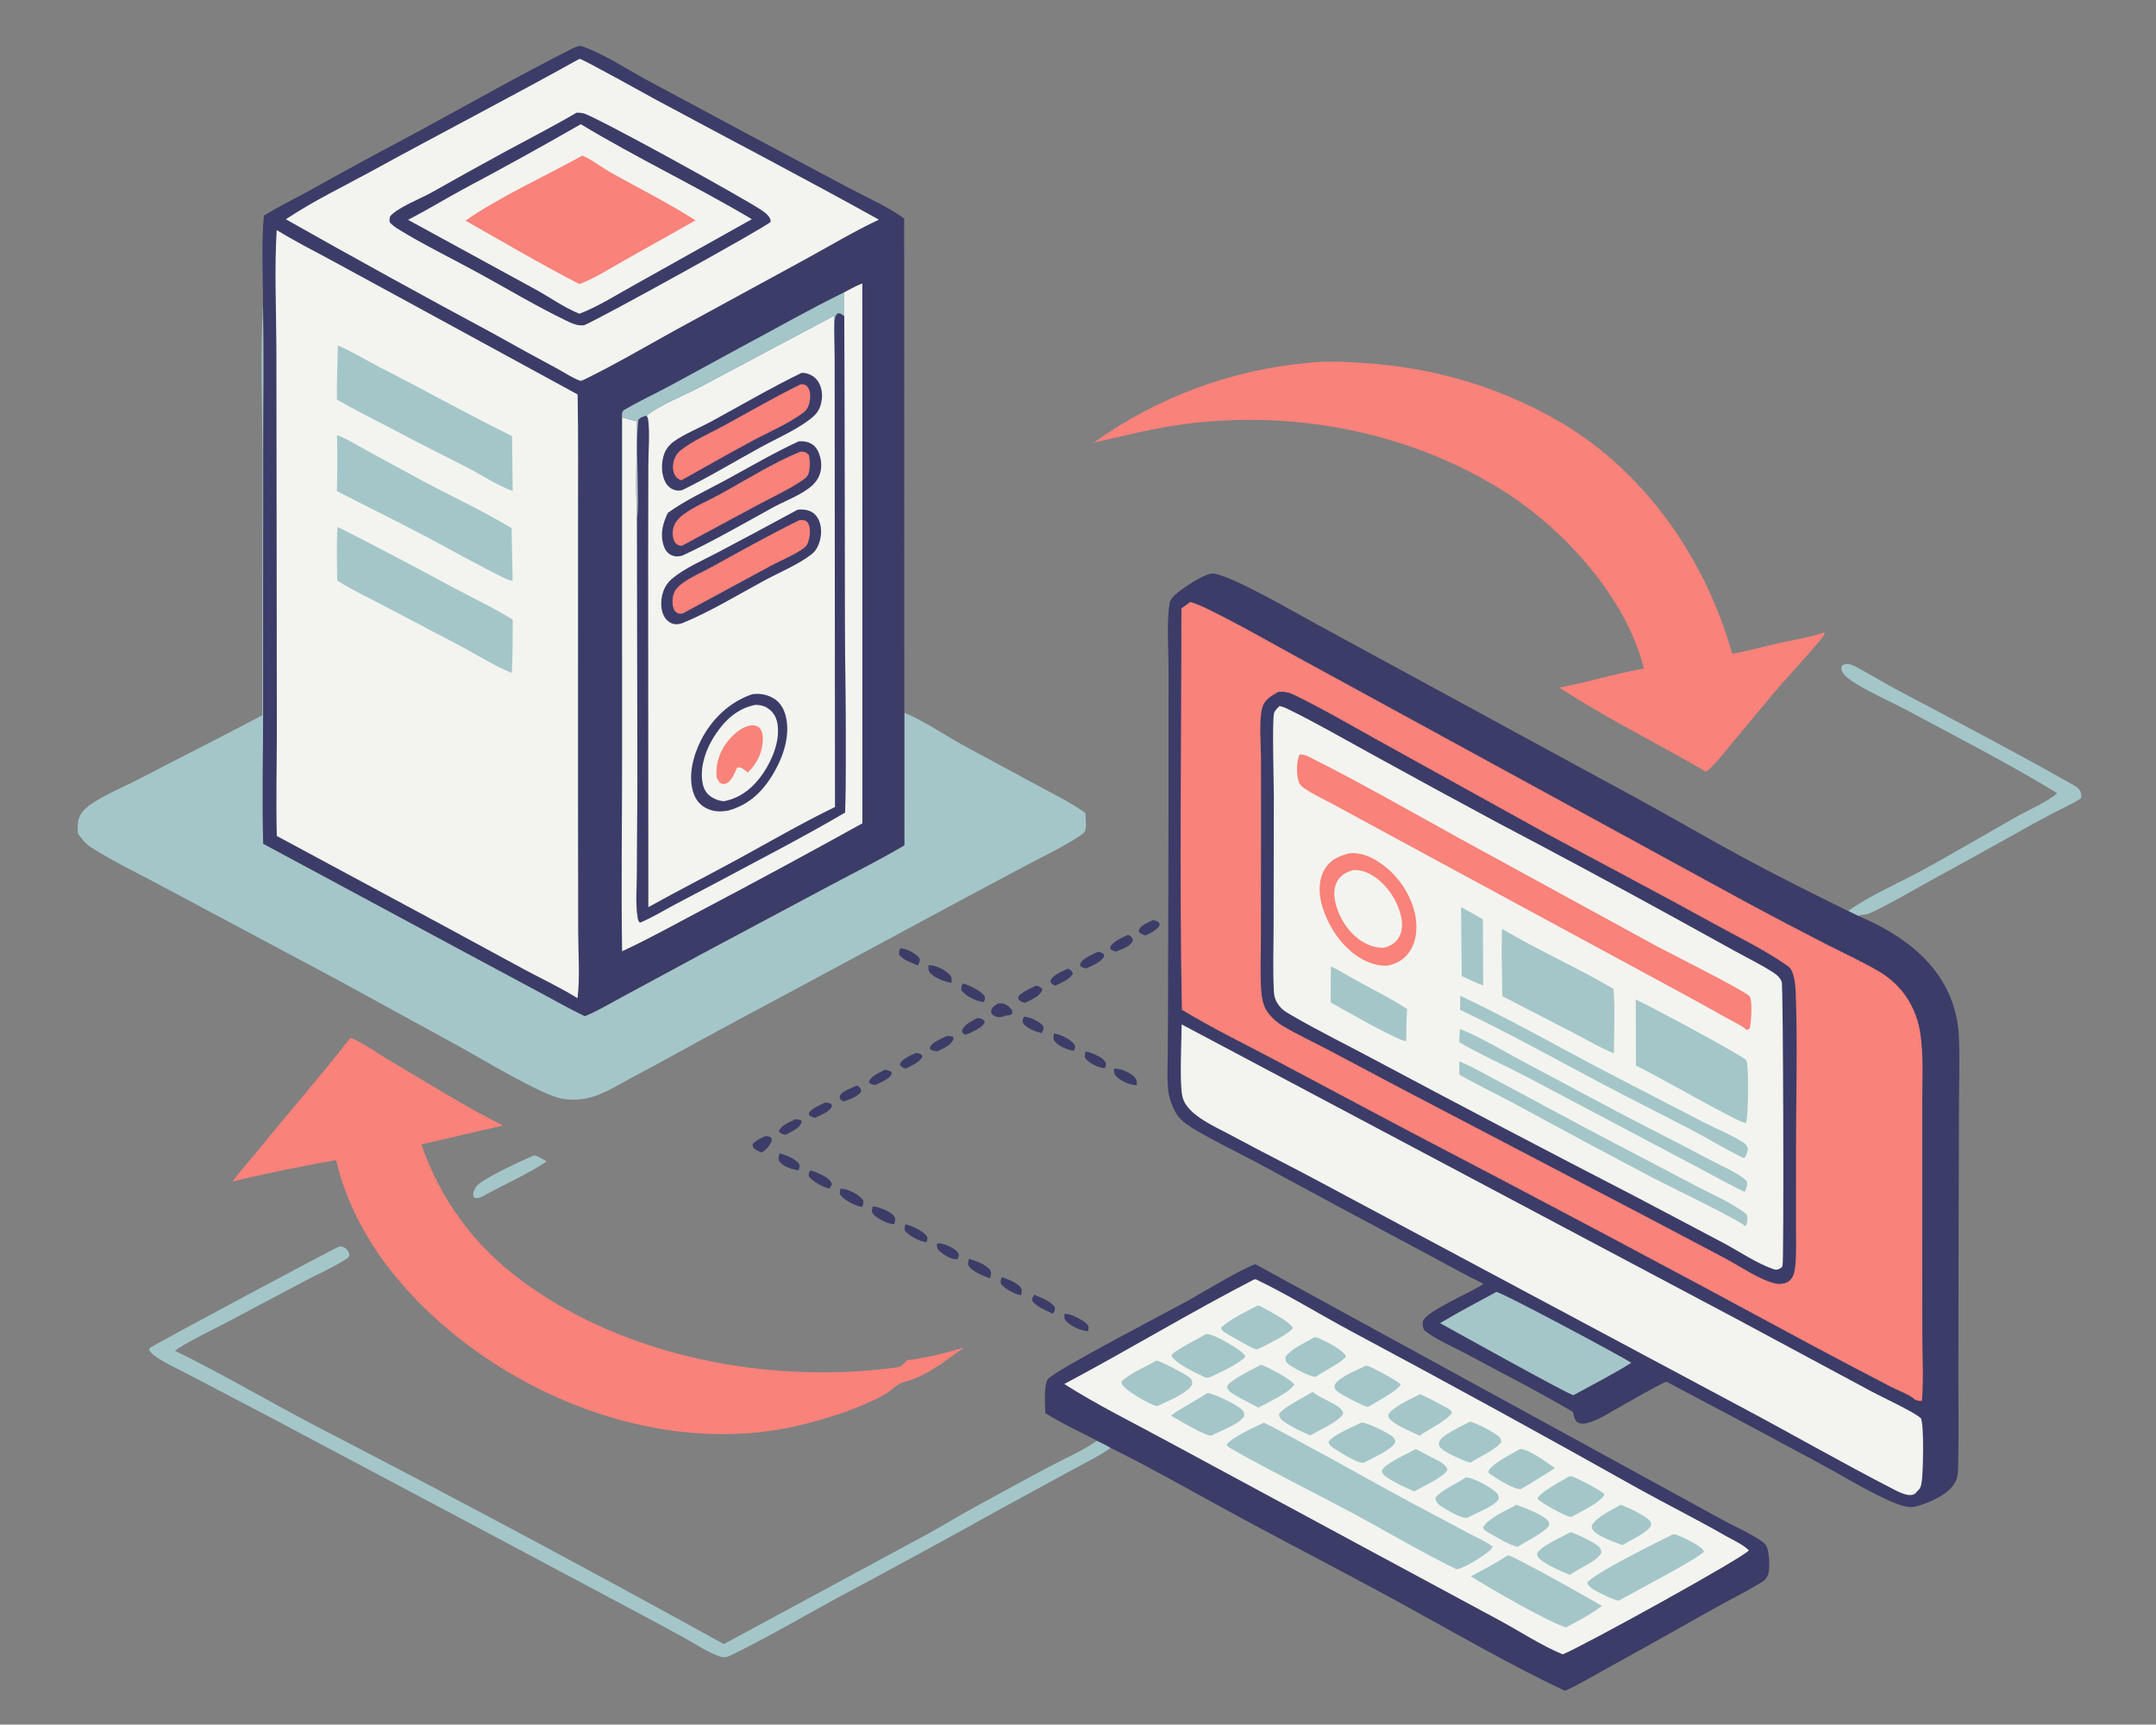 <svg xmlns="http://www.w3.org/2000/svg" viewBox="0 0 1024 819">
  <rect x="0" y="0" width="1024" height="819" fill="#808080" stroke="none"/>
  <path fill="#3C3C68" d="M515.612 499.323c.473.076.892.149 1.349.296 2.35.759 7.178 2.582 8.146 4.996.434 1.082-.018 1.674-.401 2.682-2.699-.09-7.18-2.254-8.927-4.386-.937-1.144-.409-2.277-.166-3.588Zm-80.678.723c.558.021 1.009.081 1.534.284 1.03.398 1.186.376 1.65 1.379-.821 2.541-5.515 4.495-7.798 5.746-.084-.011-.17-.009-.251-.033-1.311-.383-1.978-.609-2.658-1.774.054-.184.097-.373.163-.553.836-2.276 5.334-4.031 7.361-5.05Zm-57.229 31.527c.832-.054 1.747.194 2.573.33l.484.724c-.061.229-.109.461-.182.686-.815 2.493-5.235 4.398-7.39 5.578-.172-.016-.347-.012-.517-.047-1.22-.256-2.09-.592-2.788-1.59 1.142-2.962 5.131-4.317 7.821-5.679Zm42.563-23.517c1.028-.006 1.913.443 2.849.822.259.532.588.77.298 1.362-1.138 2.312-5.457 3.92-7.658 5.009-.377-.026-.49-.024-.904-.113-1.126-.243-1.56-.426-2.211-1.367 1.205-2.962 4.927-4.304 7.627-5.712Zm-13.214 7.478c.198.1.41.175.593.299 1.06.718 1.315 1.414 1.338 2.599-1.943 2.665-5.486 3.622-8.466 4.698l-1.442-1.09c-.219-.739-.446-.927-.119-1.678.978-2.246 5.929-3.87 8.097-4.829Zm-15.088 8.003c1.027.046 1.824.365 2.787.693.31.663.5.664.206 1.414-.925 2.35-5.668 4.154-7.798 5.204-.975-.136-1.72-.546-2.603-.958-.256-.51-.57-.729-.296-1.303 1.039-2.183 5.566-3.944 7.705-5.049Zm53.065 66.998c.494-.044.994-.074 1.489-.03 2.438.218 7.209 2.382 8.506 4.445.704 1.12.215 1.813-.142 2.94-.402.052-.617.086-1.057.102-2.277.078-6.149-2.47-7.777-4.026-1.238-1.183-1.036-1.84-1.019-3.43Zm102.405-153.501c.384.002.493-.013.918.079 1.292.28 1.769.57 2.512 1.622l-.427 1.319c-1.761 1.984-3.874 2.968-6.203 4.146-1.066-.078-1.953-.639-2.887-1.117-.318-.617-.577-.753-.369-1.467.63-2.161 4.589-3.703 6.456-4.583Zm-177.188 110.688c2.642.641 7.81 2.652 9.262 5.056.593.98.054 1.978-.205 3.011-2.85-.363-7.49-1.786-9.122-4.29-.788-1.208-.209-2.489.066-3.778Zm105.583 58.851c2.696.755 7.433 2.662 9.041 4.938.834 1.18.306 2.298.026 3.571-3.102-.471-7.329-2.914-9.411-5.22-.452-1.639-.262-1.774.345-3.289Zm24.81-115.818c.262.054.525.104.786.164 2.644.609 7.698 2.893 9.004 5.407.456.878-.058 1.793-.306 2.715-2.834-.321-7.283-2.143-9.101-4.442-1.074-1.358-.64-2.276-.382-3.844Zm-72.942-40.425c.197.024.393.043.589.071 3.019.434 6.689 2.392 8.489 4.825.158 1.561-.13 1.876-.817 3.241-3.059-1.292-6.609-2.351-8.798-4.96-.423-1.6-.148-1.735.538-3.177Zm58.616 32.441c3.23.354 6.977 1.975 9.094 4.441.453 1.676.093 1.896-.628 3.418-.107-.02-.216-.031-.321-.059-2.546-.678-7.276-2.323-8.537-4.754-.55-1.062.05-1.991.392-3.046Zm-122.949 56.816c1.17-.187 1.722.101 2.779.541.422.944.623 1.114.174 2.13-.874 1.97-2.719 4.246-4.711 5.058-1.113-.541-2.7-1.13-3.558-2.03-.715-.75-.582-1.094-.513-2.041 1.461-1.742 3.83-2.638 5.829-3.658Zm66.708 41.859c.206.043.414.083.62.13 2.555.593 8.449 3.393 9.573 5.686.446.91-.005 1.77-.25 2.68-3.518-.46-7.556-2.79-10.067-5.195-.562-1.558-.345-1.771.124-3.301Zm77.114-121.42c1.21.399 1.846 1.149 2.416 2.215-1.175 2.834-5.65 4.436-8.306 5.814-.089-.02-.182-.024-.266-.059-1.223-.512-1.734-.867-2.206-2.07 1.134-2.976 5.693-4.578 8.362-5.901Zm-57.597 32.015c1.043-.102 1.902.073 2.926.241l.429.75c-.086.258-.16.522-.259.775-1.042 2.673-5.093 4.308-7.494 5.466-1.245-.124-2.141-.334-3.308-.783-.287-.806-.366-.558-.088-1.264.926-2.346 5.655-4.153 7.794-5.184Zm14.486-8.526c.222.006.446-.012.667.016 1.354.172 2.213.453 2.965 1.544-.049.186-.086.376-.147.558-.795 2.354-5.834 4.362-7.909 5.411l-1.222.345c-1.08-.546-1.069-.654-1.608-1.755.986-3.137 4.56-4.542 7.254-6.118Zm27.106 131.329c3.32 1.503 7.525 2.839 9.783 5.798.264 1.613-.126 1.878-.901 3.269-3.316-1.618-7.299-3.073-9.698-5.944-.278-1.579.054-1.766.816-3.123ZM384.826 555.868c1.132.156 2.007.527 3.046.991 2.268 1.012 6.382 2.629 7.14 5.246.22.762-.652 1.705-1.051 2.354-3.352-.736-7.354-3.086-9.698-5.545-.454-1.54-.136-1.662.563-3.046Zm144.23-48.361c.115-.002.23-.007.346-.008 3.197-.026 7.4 1.789 9.569 4.17 1.14 1.252.95 2.115.946 3.694-3.046-.06-6.911-1.689-9.202-3.694-1.556-1.362-1.598-2.23-1.659-4.161Zm6.634-63.511c.246.099.503.171.736.298 1.102.598 1.499 1.322 1.67 2.475-1.339 2.822-5.281 3.967-7.971 5.099-1.06-.034-1.794-.575-2.674-1.103l-.171-.93c1.131-2.792 5.806-4.519 8.411-5.839Zm-30.102 179.974c.482-.015.967-.014 1.445.059 2.525.386 8.439 3.319 9.74 5.506.53.89.158 1.706-.026 2.649-3.122-.09-8.138-2.421-10.362-4.682-1.106-1.125-.84-2.086-.798-3.532Zm15.997-171.973c1.047.151 1.692.547 2.609 1.037l.278.976c-1.362 2.986-5.842 4.564-8.677 5.955-.029-.003-.058-.002-.086-.01-.989-.289-2.091-.543-2.703-1.422.005-.354-.016-.504.114-.872.91-2.565 6.214-4.617 8.464-5.665Zm-80.559 6.396c.294-.004.59-.006.885.013 3.02.192 7.593 2.457 9.426 4.805.89 1.142.624 2.178.538 3.514-3.17-.463-7.947-2.271-10.062-4.661-1.055-1.193-.823-2.198-.787-3.67ZM460.244 597.784c3.032.964 8.257 2.681 10.062 5.485.837 1.3.194 2.448-.171 3.805-2.97-1.088-8.127-3.086-9.966-5.806-.778-1.15-.222-2.267.076-3.483Zm-2.901-130.747c.135.035.272.065.405.106 2.475.777 8.712 3.546 9.838 5.965.494 1.063.086 1.711-.226 2.754-.345-.024-.83-.042-1.186-.114-3.29-.662-7.506-2.762-9.555-5.455-.156-1.555.082-1.879.724-3.256Zm-58.157 97.465c.384.013.923.011 1.321.082 3.314.586 7.363 2.7 9.45 5.354.318 1.526.025 1.86-.552 3.266-2.872-.447-8.158-3.052-9.951-5.367-.943-1.219-.562-1.974-.267-3.335Zm74.832-87.92c.251-.026.502-.058.755-.078 1.879-.153 3.551.703 4.882 2.003.943.922 1.117 1.494 1.177 2.774-1.074 1-1.515.834-2.943.949-.869.324-1.781.688-2.707.791-1.212.136-2.733-.172-3.641-1.029-.827-.782-.716-1.168-.798-2.243.671-1.716 1.746-2.234 3.275-3.166Zm-59.436 96.396c.361.018.85.027 1.222.094 2.441.433 7.902 2.518 9.066 4.916.617 1.27.186 2.082-.137 3.349-.253-.014-.506-.019-.758-.041-2.598-.223-7.953-2.803-9.421-4.984-.813-1.208-.329-2.078.026-3.334Zm77.535-104.917c1.014.128 1.924.718 2.762 1.259l.046 1.153c-1.343 2.884-5.55 4.502-8.238 5.796-1.349-.326-2.327-.835-3.141-1.99l.207-1.152c2.106-2.326 5.582-3.67 8.364-5.066Z"/>
  <path fill="#A4C6C9" d="M253.767 548.634c2.08.596 3.985 1.869 5.864 2.925-9.486 6.408-20.465 11-30.449 16.632-1.459.67-2.201.959-3.794.688l-.622-1.061c.019-.783.041-1.469.322-2.21.51-1.35 1.366-2.632 2.514-3.51 4.986-3.813 20.042-10.876 26.165-13.464Zm723.257-172.016c-22.968-13.982-47.072-26.316-70.768-39.029-8.68-4.659-18.56-8.81-26.736-14.198-1.856-1.225-4.304-3.062-4.872-5.302-.248-1-.056-1.26.352-2.147 1.48-.794 2.656-.75 4.264-.266 2.4.726 17.064 9.446 20.688 11.365 28.152 14.924 56.464 29.749 84.208 45.422 1.32.746 3.088 1.746 3.808 3.122.528 1.01.76 2.464.384 3.546-4.288 2.758-9.12 4.892-13.656 7.248q-9.144 4.821-18.128 9.926-20.592 11.513-41.296 22.81c-8.848 4.873-17.616 10.154-26.784 14.403-1.744.811-3.4.916-5.296 1.042l-.488.46-4.92-2.385c10.28-7.411 23.44-12.955 34.664-19.044 15.576-8.455 30.816-17.594 46.288-26.264 4.296-2.407 15.352-7.416 18.288-10.709ZM527.492 687.599c-5.391 3.919-11.85 6.938-17.698 10.149l-36.574 19.942q-37.778 21.021-75.929 41.354c-16.259 8.867-32.439 18.38-49.06 26.522-2.65 1.298-3.894 1.986-6.782.945-5.339-1.926-10.565-5.418-15.541-8.187-7.004-3.898-14.09-7.661-21.149-11.459l-81.5-43.41-97.828-51.926L89.18 652.566c-5.111-2.722-11.143-5.301-15.766-8.738-1.145-.851-1.986-1.621-2.588-2.928l.376-.793c4.812-3.091 88.607-47.861 89.79-48.08 1.207-.224 2.25.104 3.179.883 1.106.926 1.615 1.838 1.825 3.239-.338.894-.758 1.213-1.531 1.722-5.814 3.827-12.688 6.787-18.894 10.042l-37.504 19.884c-8.341 4.375-17.194 8.445-25.045 13.636 23.17 11.318 45.515 24.617 68.391 36.526q96.89 50.09 192.367 102.82l97.438-52.631c7.321-4.033 14.43-8.446 21.773-12.445 11.825-6.439 23.641-12.962 35.545-19.251 7.439-3.931 15.584-7.493 22.506-12.246 2.169 1.078 4.408 2.087 6.45 3.393Z"/>
  <path fill="#F9827A" d="M166.462 492.843c6.304 2.487 12.443 7.173 18.312 10.606 17.875 10.456 35.63 21.874 54.17 31.086-12.977 2.79-25.838 6.096-38.812 8.927q.818 2.401 1.726 4.77.908 2.368 1.906 4.7.998 2.332 2.084 4.625 1.086 2.292 2.258 4.542 1.172 2.249 2.43 4.452 1.257 2.203 2.597 4.357t2.762 4.254q1.421 2.101 2.921 4.146 1.5 2.045 3.078 4.032 1.577 1.986 3.228 3.912 1.651 1.925 3.374 3.786t3.517 3.655q1.793 1.794 3.653 3.518 1.86 1.724 3.784 3.377 1.924 1.652 3.91 3.23 1.986 1.578 4.03 3.079c49.446 36.903 119.722 49.95 180.028 41.253l3.577-3.204c9.042-1.07 18.301-3.437 27.008-6.055-9.062 6.189-17.554 13.566-28.338 16.347-3.234.834-5.638 3.302-8.295 5.267-11.61 7.007-29.335 12.494-42.6 15.586-47.947 11.176-100.015-2.074-141.182-27.821-35.643-22.293-68.224-56.419-77.934-98.339-16.354 2.866-33.05 6.203-49.167 10.157 3.93-5.468 8.703-10.634 12.956-15.881 14.239-17.574 29.106-34.515 43.02-52.364ZM621.944 172.253c8.618-.899 17.934-.413 26.567.193 31.93 2.238 61.395 10.597 89.405 26.204 42.29 23.563 71.796 65.85 84.812 111.831 7.328-1.234 14.536-3.346 21.792-4.976 7.232-1.626 15.056-2.788 22.048-5.226 0 .153.016.307 0 .458-.136.906-.68 1.595-1.24 2.287-7.288 8.94-15.456 17.292-22.896 26.143l-18.968 22.737c-4.08 4.884-8.176 10.638-13.16 14.622-17.901-10.539-36.48-19.897-54.334-30.504-5.18-3.08-10.34-6.157-15.354-9.503 13.51-2.448 26.655-6.719 40.203-9.009-8.522-33.879-38.179-66.502-67.217-84.629-44.307-27.659-98.086-38.088-149.706-31.643-14.938 1.865-29.774 5.608-44.425 8.988q2.809-2.014 5.683-3.934t5.811-3.742q2.937-1.822 5.934-3.546 2.996-1.723 6.048-3.346t6.157-3.142q3.105-1.52 6.258-2.934 3.154-1.415 6.353-2.724 3.198-1.308 6.44-2.51 3.241-1.201 6.52-2.293 3.279-1.092 6.594-2.074 3.314-.982 6.659-1.853 3.345-.87 6.717-1.629 3.372-.758 6.768-1.403 3.395-.645 6.81-1.176 3.415-.531 6.846-.949 3.431-.417 6.874-.718Z"/>
  <path fill="#A4C6C9" d="M124.907 144.94c.562 23.426.118 46.962.11 70.398l-.042 124.005c-.033 20.418-.486 40.93.035 61.339l91.837 49.401 39.477 21.174c7.097 3.783 14.174 7.859 21.436 11.31 5.991-2.436 11.832-6.006 17.554-9.048l38.476-20.782 60.906-32.494c11.585-6.18 23.538-12.127 34.816-18.815l-.01-62.887c7.772 2.857 19.907 10.99 27.631 15.217l37.666 20.303c6.877 3.745 14.458 7.394 20.718 12.09.088 2.372.463 5.221.091 7.545-.25 1.557-1.247 2.195-2.47 3.033-7.365 5.041-15.86 9.026-23.753 13.188l-31.686 16.877-78.666 42.342c-18.819 10.022-37.672 20.086-56.332 30.4q-11.658 6.426-23.421 12.66c-4.54 2.449-9.051 5.227-13.81 7.215-6.226 2.602-12.273 3.558-18.96 2.263-9.606-1.859-37.371-18.633-47.572-24.25L160.1 465.201l-81.807-43.639c-11.619-6.294-23.888-12.055-35.018-19.158-2.693-1.719-4.497-4.002-6.258-6.617-.157-2.212-.287-4.721.374-6.868.822-2.665 2.661-4.69 4.876-6.302 7.202-5.241 16.335-8.797 24.262-12.926 19.31-10.058 38.817-19.816 58.043-30.017l.075-123.09c-.033-23.725-1.079-47.964.259-71.645Z"/>
  <path fill="#3C3C68" d="m596.21 600.353 169.048 92.479 52.126 28.54c6.352 3.531 13.896 6.702 19.776 10.86 1.312.927 1.864 1.786 2.32 3.308.824 2.776 1.376 10.394.032 12.806-.096.182-.216.358-.32.536-.608 1.376-1.744 2.047-2.992 2.802-6.88 4.173-14.176 7.825-21.232 11.708l-30.113 16.925-25.463 14.133c-5.286 2.918-10.578 6.118-16.122 8.502-25.546-12.062-50.697-26.578-75.467-40.212-25.739-14.169-51.846-27.58-77.706-41.511-20.782-11.195-41.451-23.186-62.604-33.63-2.042-1.306-4.281-2.314-6.45-3.393-8.068-4.29-16.875-8.246-24.572-13.115-.014-3.494-.926-13.946 1.429-16.362 4.568-4.69 56.156-31.483 65.007-36.33 8.356-4.575 25.321-15.121 33.303-18.046Z"/>
  <path fill="#F3F4EF" d="m595.679 607.604.85-.04c15.471 7.437 30.339 16.694 45.505 24.797q68.538 36.619 136.29 74.674c13.664 7.562 27.635 14.533 41.187 22.303 3.464 1.984 8.32 4.089 11.12 6.906-1.392 2.852-79.353 45.86-88.426 49.412-10.358-4.326-20.133-10.814-30.014-16.153l-64.101-34.534-93.514-50.446c-16.457-8.945-33.29-17.186-49.103-27.254 30.306-16.095 59.695-33.94 90.205-49.665Z"/>
  <path fill="#A4C6C9" d="M624.197 635.076c.63.037 1.129.053 1.725.284 3.279 1.273 12.04 5.714 13.362 8.742-1.08 2.373-10.785 7.178-13.451 9.179l-.643.488c-.155.018-.31.051-.466.054-2.534.051-11.699-4.664-13.39-6.54-.893-.99-.855-1.544-.786-2.822 2.244-3.833 9.748-6.94 13.65-9.385Zm145.53 79.549c3.262 1.011 10.924 4.854 13.37 7.081 1.025.933 1.072 1.503 1.094 2.83-1.97 3.489-9.864 6.862-13.577 9.264-3.858-1.524-10.461-3.701-13.43-6.494-1.023-.963-1.137-1.487-1.178-2.85 2.202-4.073 9.7-7.41 13.72-9.831Zm-47.734-26.553c4.737.395 12.582 6.406 16.54 9.141q-8.04 5.23-16.346 10.024c-3.573.001-12.03-5.478-15.152-7.667l-.086-1.046c2.507-4.16 10.748-7.717 15.044-10.452Zm-47.649-25.96c1.502.293 12.951 6.33 14.337 7.406.742.576.775.61.84 1.568-2.534 3.795-11.296 7.842-15.312 10.734-4.174-2.092-10.158-4.331-13.618-7.402-1.004-.891-1.146-1.356-1.199-2.659 2.258-3.848 10.865-7.381 14.952-9.646Zm23.88 12.986c3.328.863 10.503 4.635 13.268 6.78 1.137.882 1.378 1.456 1.574 2.837-1.616 3.18-11.228 7.626-14.714 9.922-2.924-.71-12.89-5.15-14.381-7.361-.532-.789-.725-1.496-.467-2.428.93-3.367 11.421-7.816 14.72-9.75Zm47.078 26.006c.535-.03.904-.057 1.428.085 1.984.535 14.611 7.072 15.324 8.532-1.582 3.728-11.755 8.364-15.46 10.557-.478.07-.553.112-1.103.019-2.154-.362-13.723-6.631-15.293-8.551 1.031-3.058 12.001-8.702 15.104-10.642Zm-96.649-52.541c.201.01.404-.006.602.028 2.063.357 14.789 7.334 16.065 8.911-1.742 3.127-12.072 8.498-15.594 10.674-2.027-.257-13.628-6.322-14.958-7.705-.922-.958-.895-1.501-.875-2.782 2.438-4.062 10.49-6.866 14.761-9.127Zm47.574 53.031c3.778.204 11.11 4.368 14.018 6.83 1.225 1.037 1.543 1.798 1.631 3.369-1.956 3.636-11.016 6.727-14.804 8.95-2.831.663-8.688-3.081-11.297-4.604-2.007-1.173-3.44-2.17-4.061-4.479 1.049-3.14 11.279-7.681 14.513-10.066Zm-72.866-40.558c2.778 2.01 5.751 3.395 8.762 4.994 2.382 1.264 5.02 2.431 5.861 5.138-1.187 3.482-12.32 8.539-15.746 10.534-4.138-1.918-8.967-4.064-12.654-6.735-1.378-.999-1.869-1.596-2.152-3.274 1.476-3.108 12.463-8.443 15.93-10.658Zm49.084 27.125q3.973 2.003 7.89 4.114c2.578 1.381 6.25 2.717 7.15 5.691-1.457 3.418-12.256 8.224-15.77 10.316-4.277-1.838-9.589-4.345-13.415-6.976-1.282-.881-1.749-1.484-1.992-3.008 1.57-3.322 12.517-8.133 16.138-10.138ZM646.552 675.568c2.577-.17 12.394 4.762 14.631 6.517 1.093.858 1.295 1.435 1.53 2.763-1.544 3.701-11.357 7.775-15.014 9.797-3.234.295-10.218-4.401-13.111-6.175-1.473-.903-3.235-1.926-3.65-3.714 2.771-3.76 11.37-6.933 15.614-9.187Zm99.377 52.029c3.301 1.059 11.125 4.662 13.54 7.018 1.002.978 1.042 1.591 1.037 2.93-2.334 4.189-10.825 7.366-14.899 10.366-4.314-1.758-10.554-4.416-14.119-7.394-1.06-.885-1.298-1.386-1.471-2.726 2.12-3.875 11.872-7.829 15.913-10.194Zm-25.74-12.956c3.784 1.27 11.419 4.313 14.363 6.842 1.048.9 1.17 1.403 1.297 2.739-1.528 3.166-11.558 8.066-15.019 10.376-3.266-.478-11.516-5.329-14.547-7.183-1.173-.717-1.56-.838-1.861-2.166 2.733-4.491 11.169-7.968 15.767-10.608Zm-121.374-66.508c.443.088.916.254 1.337.428 2.914 1.21 13.574 6.743 14.509 9.038-2.282 3.851-12.752 8.514-16.963 10.885-3.702-1.988-7.518-3.838-11.133-5.982-1.832-1.086-3.259-1.866-3.799-4.03 1.273-3.172 12.582-8.301 16.05-10.339Zm-1.691-28.067 1.111.023c3.904 2.242 13.589 6.934 15.814 10.486-1.125 2.668-13.711 8.749-16.878 10.235-.701-.021-1.342-.212-1.98-.502-1.66-.756-12.626-6.877-13.826-7.756-.91-.665-1.093-.959-1.46-2.001 4.411-4.255 11.806-7.446 17.219-10.485Zm-23.67 41.478c2.916.114 14.606 5.758 16.682 8.183.87 1.016.869 1.548.778 2.837-2.654 4.074-11.184 6.853-15.662 9.227-2.742.322-15.935-7.812-19.15-9.526 5.502-3.983 11.684-6.962 17.351-10.722Zm-.67-27.986c.21-.006.421-.032.631-.019 3.699.222 16.092 7.437 18.011 10.314l-.247.93c-4.502 3.8-11.171 6.735-16.527 9.276-.582.193-1.27.195-1.876.254-4.084-2.027-14.798-6.708-16.44-10.717.938-1.918 13.822-8.49 16.448-10.038Zm-23.421 12.55c2.196.478 14.69 6.902 16.008 8.424.897 1.035.901 1.611.856 2.935-2.496 4.513-11.847 7.911-16.413 10.263-.223-.022-.618-.046-.857-.106-3.267-.829-14.244-7.174-15.922-10.093-.511-.889-.332-.854-.127-1.77 4.402-3.866 11.313-6.731 16.455-9.654Zm245.286 82.519c1.036.046 1.825.271 2.779.693 2.805 1.24 10.845 4.841 11.917 7.493-2.352 3.23-34.263 19.668-40.546 23.394-2.761-.666-5.386-1.969-7.926-3.214-2.262-1.11-6.174-2.795-7.03-5.326 2.593-4.206 33.765-19.55 40.806-23.04ZM716.244 738.6c1.91-.088 40.534 21.398 44.583 24.087-5.187 3.911-11.286 7.1-17.014 10.164-8.211-2.368-36.806-18.908-45.214-24.25 5.948-3.146 11.967-6.388 17.644-10.002Zm-115.963-62.942c6.464 3.018 12.773 6.698 19.074 10.066 16.933 9.052 33.63 18.558 50.522 27.691l27.125 14.443c3.821 2.037 8.501 3.994 11.912 6.596-.198.554-.43.974-.839 1.402-2.398 2.507-13.034 9.208-16.312 9.393-16.794-8.186-32.966-17.885-49.439-26.714-19.075-10.223-38.677-19.8-57.479-30.496-.946-.538-1.596-.994-2.291-1.846 1.936-3.398 13.774-8.682 17.729-10.536Z"/>
  <path fill="#3C3C68" d="M704.57 609.663c-8.456-4.059-16.688-8.728-24.962-13.155l-43.334-23.179-40.368-21.786c-9.285-4.926-18.917-9.496-27.946-14.852-2.828-1.678-6.464-3.969-8.446-6.646-2.661-3.595-4.446-8.953-4.794-13.39-.433-5.525-.132-11.246-.088-16.79l.146-27.161.218-89.366.021-65.314c.002-9.667-1.014-22.23.492-31.565.432-2.678 3.74-5.061 5.847-6.554 2.927-2.074 11.787-8.262 15.522-7.473 10.551 2.227 37.713 18.175 48.449 23.999l57.314 31.155 96.406 52.399c16.224 8.878 32.21 18.232 48.466 27.029 16.504 8.93 33.424 17.347 50.272 25.621l4.92 2.385c.144.059.296.114.44.177 18.368 7.926 35.728 19.628 43.392 38.912q.8 2.006 1.432 4.07.64 2.062 1.112 4.17.472 2.106.784 4.244.304 2.137.44 4.292c.592 10.678.152 21.558.128 32.265l-.184 59.626-.112 73.002c0 12.83.264 25.734-.088 38.554-.08 2.821.104 6.458-1.12 9.036-3.024 6.346-12.088 9.982-18.344 11.898-3.504 1.071-6.984-.019-10.28-1.323-11.016-4.352-25.952-13.539-36.712-19.331q-35.992-19.45-72.204-38.492c-7.727 3.755-15.275 8.243-22.77 12.455-4.373 2.457-8.839 5.378-13.642 6.91-2.177.694-3.882.988-5.944-.092-1.288-1.325-1.506-3.117-1.938-4.858-16.449-9.707-33.63-18.394-50.45-27.458-5.684-3.063-15.687-7.368-20.316-11.514-.614-1.389-.758-2.391-.535-3.907.681-4.624 23.654-14.274 28.425-17.73.118-.086.235-.175.352-.262Z"/>
  <path fill="#A4C6C9" d="M710.675 613.536c1.886-.241 58.56 30.069 64.152 33.646-8.724 5.477-18.079 10.206-27.116 15.164-.161.059-.315.144-.483.178-1.331.27-57.01-30.702-63.273-34.166 8.733-5.219 17.788-9.95 26.72-14.821Z"/>
  <path fill="#F3F4EF" d="M561.231 486.482 824.824 626.399l64.288 34.532c4.944 2.642 20.104 9.653 23.248 12.626 1.576 3.521 1.032 25.725.368 30.242-.32 2.138-.704 3.308-2.44 4.625l-.216.514c-.936.749-1.56 1.066-2.784 1.068-2.664.006-5.688-1.592-8.024-2.789-24.456-12.552-48.352-26.333-72.64-39.219L629.853 562.863c-14.77-8.026-29.871-15.438-44.645-23.474-6.333-3.445-14.509-6.906-19.611-12.022-1.762-1.766-3.297-3.83-3.922-6.283-1.608-6.314-.469-26.907-.444-34.603Z"/>
  <path fill="#F9827A" d="M565.296 285.93c6.463.956 42.774 21.827 51.21 26.326L829.128 428.33q19.36 10.41 38.92 20.434c8.184 4.154 16.728 8.05 24.616 12.731q1.496.882 2.904 1.889 1.416 1.006 2.736 2.13 1.32 1.123 2.544 2.356 1.216 1.233 2.328 2.566c4.632 5.544 7.68 12.664 8.808 19.782 1.712 10.81.992 22.757 1 33.709v53.615l.032 56.628c.024 10.193.656 20.851-.184 30.993-1.208.406-2.048-.087-3.264-.437-2.632-2.474-8.368-4.506-11.712-6.261q-19.256-9.992-38.392-20.21-94.702-51.251-190.19-101.021l-65.036-34.526c-14.297-7.57-29.09-14.76-42.898-23.178-1.213-63.476-.235-127.083-.231-190.575l4.188-3.025Z"/>
  <path fill="#3C3C68" d="M607.196 328.562c2.689-.215 4.827.179 7.266 1.354 13.702 6.599 27.101 14.5 40.417 21.866l79.62 44.075c26.421 14.282 53.059 28.186 79.35 42.701 11.392 6.288 23.784 12.244 34.448 19.654.56.393 1.168.757 1.648 1.257 2.16 2.25 2.792 8.119 2.912 11.142.976 25.267.136 50.838.176 76.138l-.024 35.182c-.024 6.348.296 12.958-.344 19.26-.24 2.366-.632 4.976-2.416 6.71-1.696 1.642-3.632 1.8-5.872 1.838-.424-.049-.4-.037-.896-.147-7.648-1.687-17.208-8.329-24.304-12.109l-37.292-19.674-115.499-60.414L630.56 498.424c-7.05-3.696-14.425-7.14-21.261-11.192-3.004-1.78-6.05-4.542-7.882-7.532-1.558-2.542-2.177-6.218-2.386-9.16-.586-8.257-.154-16.845-.153-25.137l.052-48.739-.006-36.681c-.017-6.495-1.087-18.122.654-24.116 1.077-3.704 4.49-5.554 7.617-7.306Z"/>
  <path fill="#F3F4EF" d="M607.641 335.32c1.537.198 3.048.911 4.43 1.589 12.607 6.181 24.887 13.242 37.187 20.016q31.33 17.278 62.854 34.198 40.966 21.53 81.538 43.793l30.31 16.722c5.984 3.299 12.32 6.389 18.064 10.075 1.928 1.24 3.496 2.528 4.248 4.748.688 2.989 1.04 132.652.36 134.584-.416 1.191-1 1.256-2.032 1.746-1.168.305-1.408.221-2.56-.178-7.632-2.639-16.04-8.314-23.256-12.203l-42.504-22.43q-61.586-31.762-122.735-64.357c-13.283-7.151-27.008-13.826-40.034-21.42-3.37-1.965-5.466-3.135-7.31-6.68-.888-1.709-1.095-3.234-1.189-5.126-.507-10.262-.119-20.726-.11-31.008l.115-60.823c.002-6.139-.879-36.618.125-40.011.326-1.103 1.73-2.387 2.499-3.234Z"/>
  <path fill="#A4C6C9" d="M693.94 430.811q5.247 2.782 10.361 5.802l.149 31.371c-3.497-1.263-6.83-2.862-10.19-4.44l-.319-32.733Zm-61.854 28.088c4.733 2.344 9.354 5.206 14.014 7.737 7.424 4.032 15.205 7.905 22.24 12.578-.434 5.022-.36 10.162-.461 15.203-3.354.243-31.118-15.711-35.874-18.371l.082-17.146Zm61.356 29.747c9.974 4.046 19.605 9.902 29.082 15.002l45.614 24.283c14.861 7.825 29.891 15.321 44.71 23.222 5.2 2.769 12.248 5.655 16.592 9.502.064.103.136.199.184.31.664 1.605-.208 3.518-.888 4.962-1.144.044-19.376-9.968-21.624-11.158l-81.301-43.018c-10.817-5.701-22.186-10.644-32.734-16.794-.002-2.095.226-4.218.366-6.309Zm.106-15.757q1.158.537 2.309 1.086c25.037 11.917 49.13 25.935 73.82 38.563l40.082 20.734c5.896 3.04 12.864 5.743 18.328 9.386 1.256.832 1.592 1.48 2.088 2.859-.176 1.572-.488 2.568-1.312 3.918l-.16.33c-.928.266-1.256-.118-2.104-.537-7.608-3.774-14.936-8.315-22.472-12.265-14.83-7.766-29.847-15.18-44.63-23.034-21.98-11.678-43.57-23.662-66.058-34.374l.108-6.667Zm-.412 31.169c6.667 2.708 13.092 6.552 19.477 9.91L755.038 536.7l50.786 26.634c6.504 3.434 18.432 8.769 23.664 13.31.192.408.16.302.312.872.424 1.666.04 3.443-.808 4.893-2.688-2.886-35.578-18.694-42.747-22.434-22.379-11.678-44.663-23.777-66.87-35.789-8.72-4.717-17.745-8.949-26.322-13.905l.083-6.222Zm83.781-29.378c5.442 2.31 50.45 26.478 52.426 28.777.072.145.16.283.216.434 1.04 2.774.888 26.604-.328 29.429-2.592.442-45.239-24.229-52.234-27.234l-.08-31.406Zm-63.52-33.57c17.218 10.271 35.734 18.34 52.982 28.527.713 10.076.213 20.455.149 30.559-6.561-2.562-13.019-6.474-19.27-9.733l-33.714-17.382c-.138-10.627-.55-21.354-.146-31.971Z"/>
  <path fill="#F9827A" d="M640.973 405.196c4.641-.377 8.784 1.093 12.726 3.452 8.988 5.378 15.865 14.743 18.269 24.948 1.383 5.871 1.074 12.946-2.342 18.115-2.665 4.033-6.057 5.864-10.607 6.901-4.371.13-8.226-1.005-12.035-3.115-9.442-5.231-16.298-15.546-19.167-25.798-1.543-5.512-1.633-11.92 1.388-16.977 2.757-4.615 6.862-6.235 11.77-7.526Z"/>
  <path fill="#F3F4EF" d="M642.689 413.199c3.037-.13 5.648.59 8.285 2.062 6.834 3.812 12.01 11.068 14.12 18.533 1.043 3.692 1.354 7.934-.69 11.348-1.704 2.846-4.077 4.15-7.198 4.962q-1.076.007-2.145-.11-1.07-.118-2.118-.36-1.048-.242-2.062-.604-1.013-.362-1.977-.84c-6.608-3.29-11.542-9.881-13.87-16.784-1.328-3.94-2.081-8.765-.054-12.599 1.696-3.207 4.402-4.609 7.708-5.607Z"/>
  <path fill="#F9827A" d="M617.27 358.275c1.614.046 2.91.377 4.355 1.099 24.511 12.26 48.263 25.916 72.246 39.145l92.616 50.622c5.626 3.07 41.345 20.857 44.417 23.936.096.162.192.319.272.483 1.2 2.319.536 12.627-.192 14.979l-1.344.619c-2.464-2.224-6.608-4.053-9.52-5.711q-14.68-8.25-29.518-16.226l-122.314-66.201-34.086-18.516c-4.819-2.636-10.27-5.066-14.78-8.185-1.266-.876-2.118-1.691-2.614-3.172-1.122-3.347-1.137-9.732.464-12.873Z"/>
  <path fill="#3C3C68" d="M125.322 102.439c6.961-4.353 14.471-7.964 21.667-11.92q22.719-12.745 45.753-24.914c26.039-13.971 51.779-28.753 78.156-42.07 1.513-.764 3.177-1.669 4.889-1.761 9.952 3.183 21.75 10.947 31.094 16.031l49.974 26.785 46.929 24.98c7.782 4.111 18.724 9.015 25.654 14.196l.026 121.422-.01 7.175.051 106.177.01 62.887c-11.278 6.688-23.231 12.635-34.816 18.815l-60.906 32.494-38.476 20.782c-5.722 3.042-11.563 6.612-17.554 9.048-7.262-3.451-14.339-7.527-21.436-11.31l-39.477-21.174-91.837-49.401c-.521-20.409-.068-40.921-.035-61.339l.042-124.005c.007-23.437.451-46.972-.11-70.398.06-13.568-.854-29.192.414-42.501Z"/>
  <path fill="#A4C6C9" d="M295.449 198.228c-.015-.658-.12-1.561.037-2.192.307-1.235 1.363-1.547 2.368-2.136 6.552-3.835 13.516-7.026 20.209-10.616l33.832-18.414c16.334-8.684 32.454-17.956 49.082-26.054l.022 11.34c-1.034-.798-1.675-1.41-3.055-1.39-1.251 1.05-1.373 1.912-1.52 3.564-.514 5.733.349 11.572-.002 17.339-.446-6.552-.167-13.105-.384-19.66l-63.797 33.921c-7.595 4.027-18.65 8.229-25.106 13.431-1.361.468-3.095.82-3.947 2.036-1.174 10.97-.278 22.731-.243 33.792.013 4.091.238 8.537-.37 12.583-.833-15.078-.134-30.594-.038-45.704-2.385-.48-4.739-1.201-7.086-1.841Z"/>
  <path fill="#F3F4EF" d="M400.976 138.816c2.774-1.417 5.646-3.174 8.582-4.194l.042 256.373q-38.142 21.124-76.714 41.452c-12.396 6.529-24.708 13.439-37.426 19.315-.449-31.223.016-62.441.01-93.666l-.021-159.867c2.347.64 4.702 1.361 7.086 1.841-.096 15.11-.794 30.626.038 45.704l.15 127.335-.188 41.286c-.03 6.656-.79 14.396.297 20.956.202 1.218.177 2.052 1.206 2.772 5.582-2.353 10.872-5.565 16.206-8.438l20.302-10.7c20.318-10.872 40.978-21.487 60.847-33.14.745-30.797-.022-61.795-.126-92.616l-.271-143.073-.022-11.34ZM275.255 27.916c1.962.345 31.417 16.807 36.422 19.502 35.246 18.977 70.77 37.435 105.758 56.897-12.054 5.67-23.568 12.604-35.255 18.99l-61.342 33.429c-14.509 8.018-28.759 16.396-43.67 23.678l-1.406.486c-3.611-1.194-7.209-3.74-10.595-5.55q-15.57-8.358-30.983-17.001-49.508-26.569-98.425-54.213c12.962-8.672 27.693-15.71 41.382-23.216 32.59-17.866 65.647-34.927 98.114-53.003Z"/>
  <path fill="#3C3C68" d="M273.844 53.505c1.08-.008 2.092.042 3.15.281 5.425 1.225 74.969 39.534 84.703 46.022 1.399.933 3.122 2.242 3.917 3.75.252.478.578 1.331.32 1.835-.877 1.716-81.001 46.001-88.614 49.112-.548.018-1.091.026-1.64-.002-2.375-.121-4.563-1.176-6.674-2.192-14.196-6.828-27.956-15.111-41.783-22.674-12.508-6.842-25.545-13.156-37.697-20.594-1.628-.996-3.134-2.009-4.395-3.461-.266-1.154-.116-1.748.168-2.862 3.466-4.126 14.346-8.355 19.4-11.154q17.713-10.019 35.59-19.739c11.237-6.081 22.523-11.838 33.555-18.323Z"/>
  <path fill="#F3F4EF" d="M275.847 58.988c26.488 15.981 54.638 29.297 81.243 45.101l-55.337 30.974c-8.577 4.714-17.433 10.437-26.558 13.934-7.326-2.944-14.125-7.917-21.092-11.677l-60.298-32.927c8.85-4.555 17.33-9.736 26.074-14.48q28.231-15.014 55.968-30.925Z"/>
  <path fill="#F9827A" d="M276.548 73.923c4.222 1.647 9.622 5.821 13.76 8.139 13.36 7.486 27.133 14.306 40.022 22.605l-33.714 18.947c-6.909 3.873-14.004 8.501-21.415 11.294-18.298-9.422-36.19-19.969-54.098-30.118 15.847-11.13 38.034-21.218 55.446-30.868Z"/>
  <path fill="#F3F4EF" d="M396.42 169.67c.351-5.767-.511-11.606.002-17.339.147-1.652.269-2.514 1.52-3.564 1.38-.021 2.021.592 3.055 1.39l.271 143.073c.103 30.821.87 61.819.126 92.616-19.87 11.653-40.53 22.268-60.847 33.14l-20.302 10.7c-5.334 2.873-10.623 6.085-16.206 8.438-1.03-.72-1.004-1.554-1.206-2.772-1.087-6.56-.327-14.3-.297-20.956l.188-41.286-.15-127.335c.608-4.046.382-8.492.37-12.583-.035-11.061-.93-22.822.243-33.792.852-1.216 2.586-1.568 3.947-2.036 6.455-5.202 17.51-9.404 25.106-13.431l63.797-33.921c.217 6.555-.062 13.108.384 19.66Z"/>
  <path fill="#3C3C68" d="M378.829 242.054c1.87-.191 3.784-.126 5.562.553 2.182.834 3.75 2.535 4.63 4.678 1.493 3.64 1.156 8.049-.366 11.634-.712 1.678-1.698 3.14-3.144 4.265-6.324 4.92-14.947 8.452-22.042 12.267-12.791 6.88-25.828 14.895-39.24 20.417-1.479.469-2.803.826-4.347.421-1.903-.5-3.418-1.792-4.388-3.481-1.825-3.174-1.733-7.585-.747-11.026.797-2.782 2.188-4.989 4.382-6.869 6.066-5.196 14.878-8.894 21.906-12.635q18.959-9.997 37.795-20.223Z"/>
  <path fill="#F9827A" d="M379.534 247.082c1.111-.196 1.858-.08 2.951.112.552.418 1.058.788 1.397 1.41 1.208 2.216.877 5.838.16 8.214-.373 1.237-.843 2.384-1.883 3.186-4.629 3.571-10.955 5.936-16.138 8.756l-41.769 22.586c-.897.186-1.506.091-2.4-.082-.597-.445-1.198-.86-1.575-1.522-1.105-1.942-1.054-5.554-.358-7.632.644-1.919 1.917-3.352 3.481-4.589 4.177-3.304 10.166-5.786 14.864-8.387 13.622-7.543 27.304-15.162 41.27-22.051Z"/>
  <path fill="#3C3C68" d="M379.358 209.591c1.494-.07 2.837-.034 4.28.41 2.258.694 3.798 2.096 4.846 4.204 1.666 3.352 2.106 7.6.826 11.134-1.018 2.814-2.989 4.954-5.363 6.693-5.173 3.786-11.737 6.138-17.366 9.243-13.98 7.713-27.977 15.79-42.434 22.564-1.782.554-3.641.561-5.348-.245-1.894-.893-3.013-2.621-3.626-4.568-1.731-5.498-.386-10.496 2.049-15.496 8.246-5.946 18.17-10.522 27.118-15.374 11.583-6.278 23.054-13.054 35.018-18.566Z"/>
  <path fill="#F9827A" d="M379.99 214.542c.305-.022.738-.062 1.062-.054 1.397.032 2.164.547 3.065 1.549.734 2.76.761 6.254-.15 8.966-.574 1.706-2.38 2.791-3.814 3.738-6.263 4.134-13.416 7.393-20.03 10.947l-36.206 19.492c-.42.001-.744.023-1.167-.088-1.1-.289-2.095-1.142-2.55-2.184-.992-2.274-.927-5.262.063-7.518.967-2.202 2.655-3.901 4.587-5.282 5.124-3.664 11.471-6.295 17.015-9.334 12.291-6.738 25.222-14.93 38.124-20.23Z"/>
  <path fill="#3C3C68" d="M380.737 177.066c.722-.006 1.36.024 2.067.192 2.6.618 4.71 2.042 6.045 4.379 1.927 3.374 1.971 7.488.788 11.122-.872 2.678-2.439 4.418-4.617 6.116-7.038 5.486-16.176 9.362-24.002 13.658-12.345 6.776-24.48 14.155-37.156 20.294-1.061.158-1.917.245-2.975.001-2.143-.494-3.801-1.898-4.843-3.816-2.089-3.844-2.062-9.334-.592-13.417.902-2.506 2.531-4.43 4.666-5.99 4.526-3.307 12.43-6.578 17.615-9.398 14.249-7.746 28.419-16.064 43.004-23.141Z"/>
  <path fill="#F9827A" d="M380.27 182.509c.634-.031 1.314.082 1.948.134.754.484 1.193.782 1.679 1.568 1.259 2.036 1.034 5.548.355 7.734-.502 1.614-1.234 2.926-2.605 3.949-7.274 5.43-16.618 9.328-24.643 13.634-11.209 6.015-22.224 12.385-33.352 18.548-1.431-.46-2.48-1.15-3.184-2.514-1.191-2.311-1.019-5.261-.126-7.636.602-1.601 1.533-2.982 2.874-4.042 5.957-4.711 14.081-8.167 20.794-11.833 12.013-6.56 23.958-13.548 36.26-19.542Z"/>
  <path fill="#3C3C68" d="M357.334 329.666c3.463-.474 6.95.142 9.98 1.917 3.049 1.785 4.855 4.709 5.761 8.06 2.436 9.018-.775 18.992-5.255 26.83-5.23 9.15-11.787 15.688-22.074 18.498-3.351.539-6.186.597-9.376-.734-3.346-1.396-5.63-3.834-6.862-7.246-2.909-8.058-.402-17.776 3.274-25.142 5.086-10.192 13.703-18.544 24.552-22.182Z"/>
  <path fill="#F3F4EF" d="M358.801 334.735c2.01.054 3.705.304 5.457 1.361 2.709 1.634 4.282 3.994 4.897 7.08 1.597 8.002-2.158 17.254-6.524 23.786-4.518 6.761-10.538 11.904-18.635 13.509-2.195-.033-4.326-.832-6.16-2.026-2.303-1.501-3.562-3.697-4.095-6.366-1.601-8.01 1.794-16.984 6.222-23.528 4.668-6.899 10.523-12.2 18.839-13.814Z"/>
  <path fill="#F9827A" d="M340.413 369.46c-.047-.451-.098-.902-.118-1.356-.302-6.621 2.109-12.609 6.532-17.495 2.546-2.813 6.622-6.106 10.582-6.158 1.237-.017 2.534.373 3.388 1.306 1.327 1.45 1.562 3.519 1.526 5.396-.117 6.115-2.786 11.495-7.102 15.687-.805-.605-1.621-1.255-2.476-1.79-1.068-.668-1.475-.788-2.682-.473l-.68 1.56c-.894 2.006-2.444 5.308-4.693 6.008-1.234.384-1.819.08-2.911-.479l-1.365-2.207Z"/>
  <path fill="#3C3C68" d="M396.42 169.67c.351-5.767-.511-11.606.002-17.339.147-1.652.269-2.514 1.52-3.564 1.38-.021 2.021.592 3.055 1.39l.271 143.073c.103 30.821.87 61.819.126 92.616-19.87 11.653-40.53 22.268-60.847 33.14l-20.302 10.7c-5.334 2.873-10.623 6.085-16.206 8.438-1.03-.72-1.004-1.554-1.206-2.772-1.087-6.56-.327-14.3-.297-20.956l.188-41.286-.15-127.335c.608-4.046.382-8.492.37-12.583-.035-11.061-.93-22.822.243-33.792.852-1.216 2.586-1.568 3.947-2.036.347.719.665 1.382.758 2.185.789 6.754.062 14.469.05 21.309l-.091 47.107.09 162.854c13.89-7.774 28.066-14.934 42.031-22.552 15.451-8.43 30.782-17.344 46.61-25.039l-.162-213.556Z"/>
  <path fill="#F3F4EF" d="M131.417 109.243c8.498 5.244 17.53 9.826 26.322 14.56l31.776 17.282 84.831 46.24c.39 20.604.164 41.256.201 61.865l-.012 130.519.075 62.718c.015 10.295.91 21.431-.304 31.619-8.186-5.064-17.074-9.254-25.565-13.793l-37.83-20.514-79.435-42.733c-.422-16.116-.014-32.326.014-48.45l-.102-96.833-.118-86.758c-.075-18.456-.973-37.322.147-55.722Z"/>
  <path fill="#A4C6C9" d="M160.079 206.622c4.66 1.677 9.215 4.661 13.57 7.03l24.807 13.496c14.729 7.985 30.169 15.053 44.535 23.659l.482 24.986c-1.144-.073-2.251-.452-3.278-.952-13.043-6.362-25.783-13.625-38.617-20.41-13.742-7.265-27.739-14.068-41.554-21.194q.306-13.306.055-26.614Zm.242 43.583q27.683 14.03 54.967 28.822c9.41 5.057 19.178 9.557 28.214 15.27q.096 12.658-.38 25.309c-9.01-3.679-17.684-9.346-26.352-13.834l-34.277-17.999c-7.454-3.917-15.188-7.616-22.344-12.054-.071-8.463-.377-17.07.172-25.514Zm.122-86.158c6.6 2.765 13.297 6.958 19.732 10.242 21.09 10.766 41.806 22.345 63.029 32.827l.305 26.112c-7.739-2.872-14.899-7.846-22.271-11.554q-19.271-9.641-38.322-19.71c-7.654-3.994-15.472-7.83-22.9-12.232-.092-8.538.273-17.146.427-25.686Z"/>
</svg>
